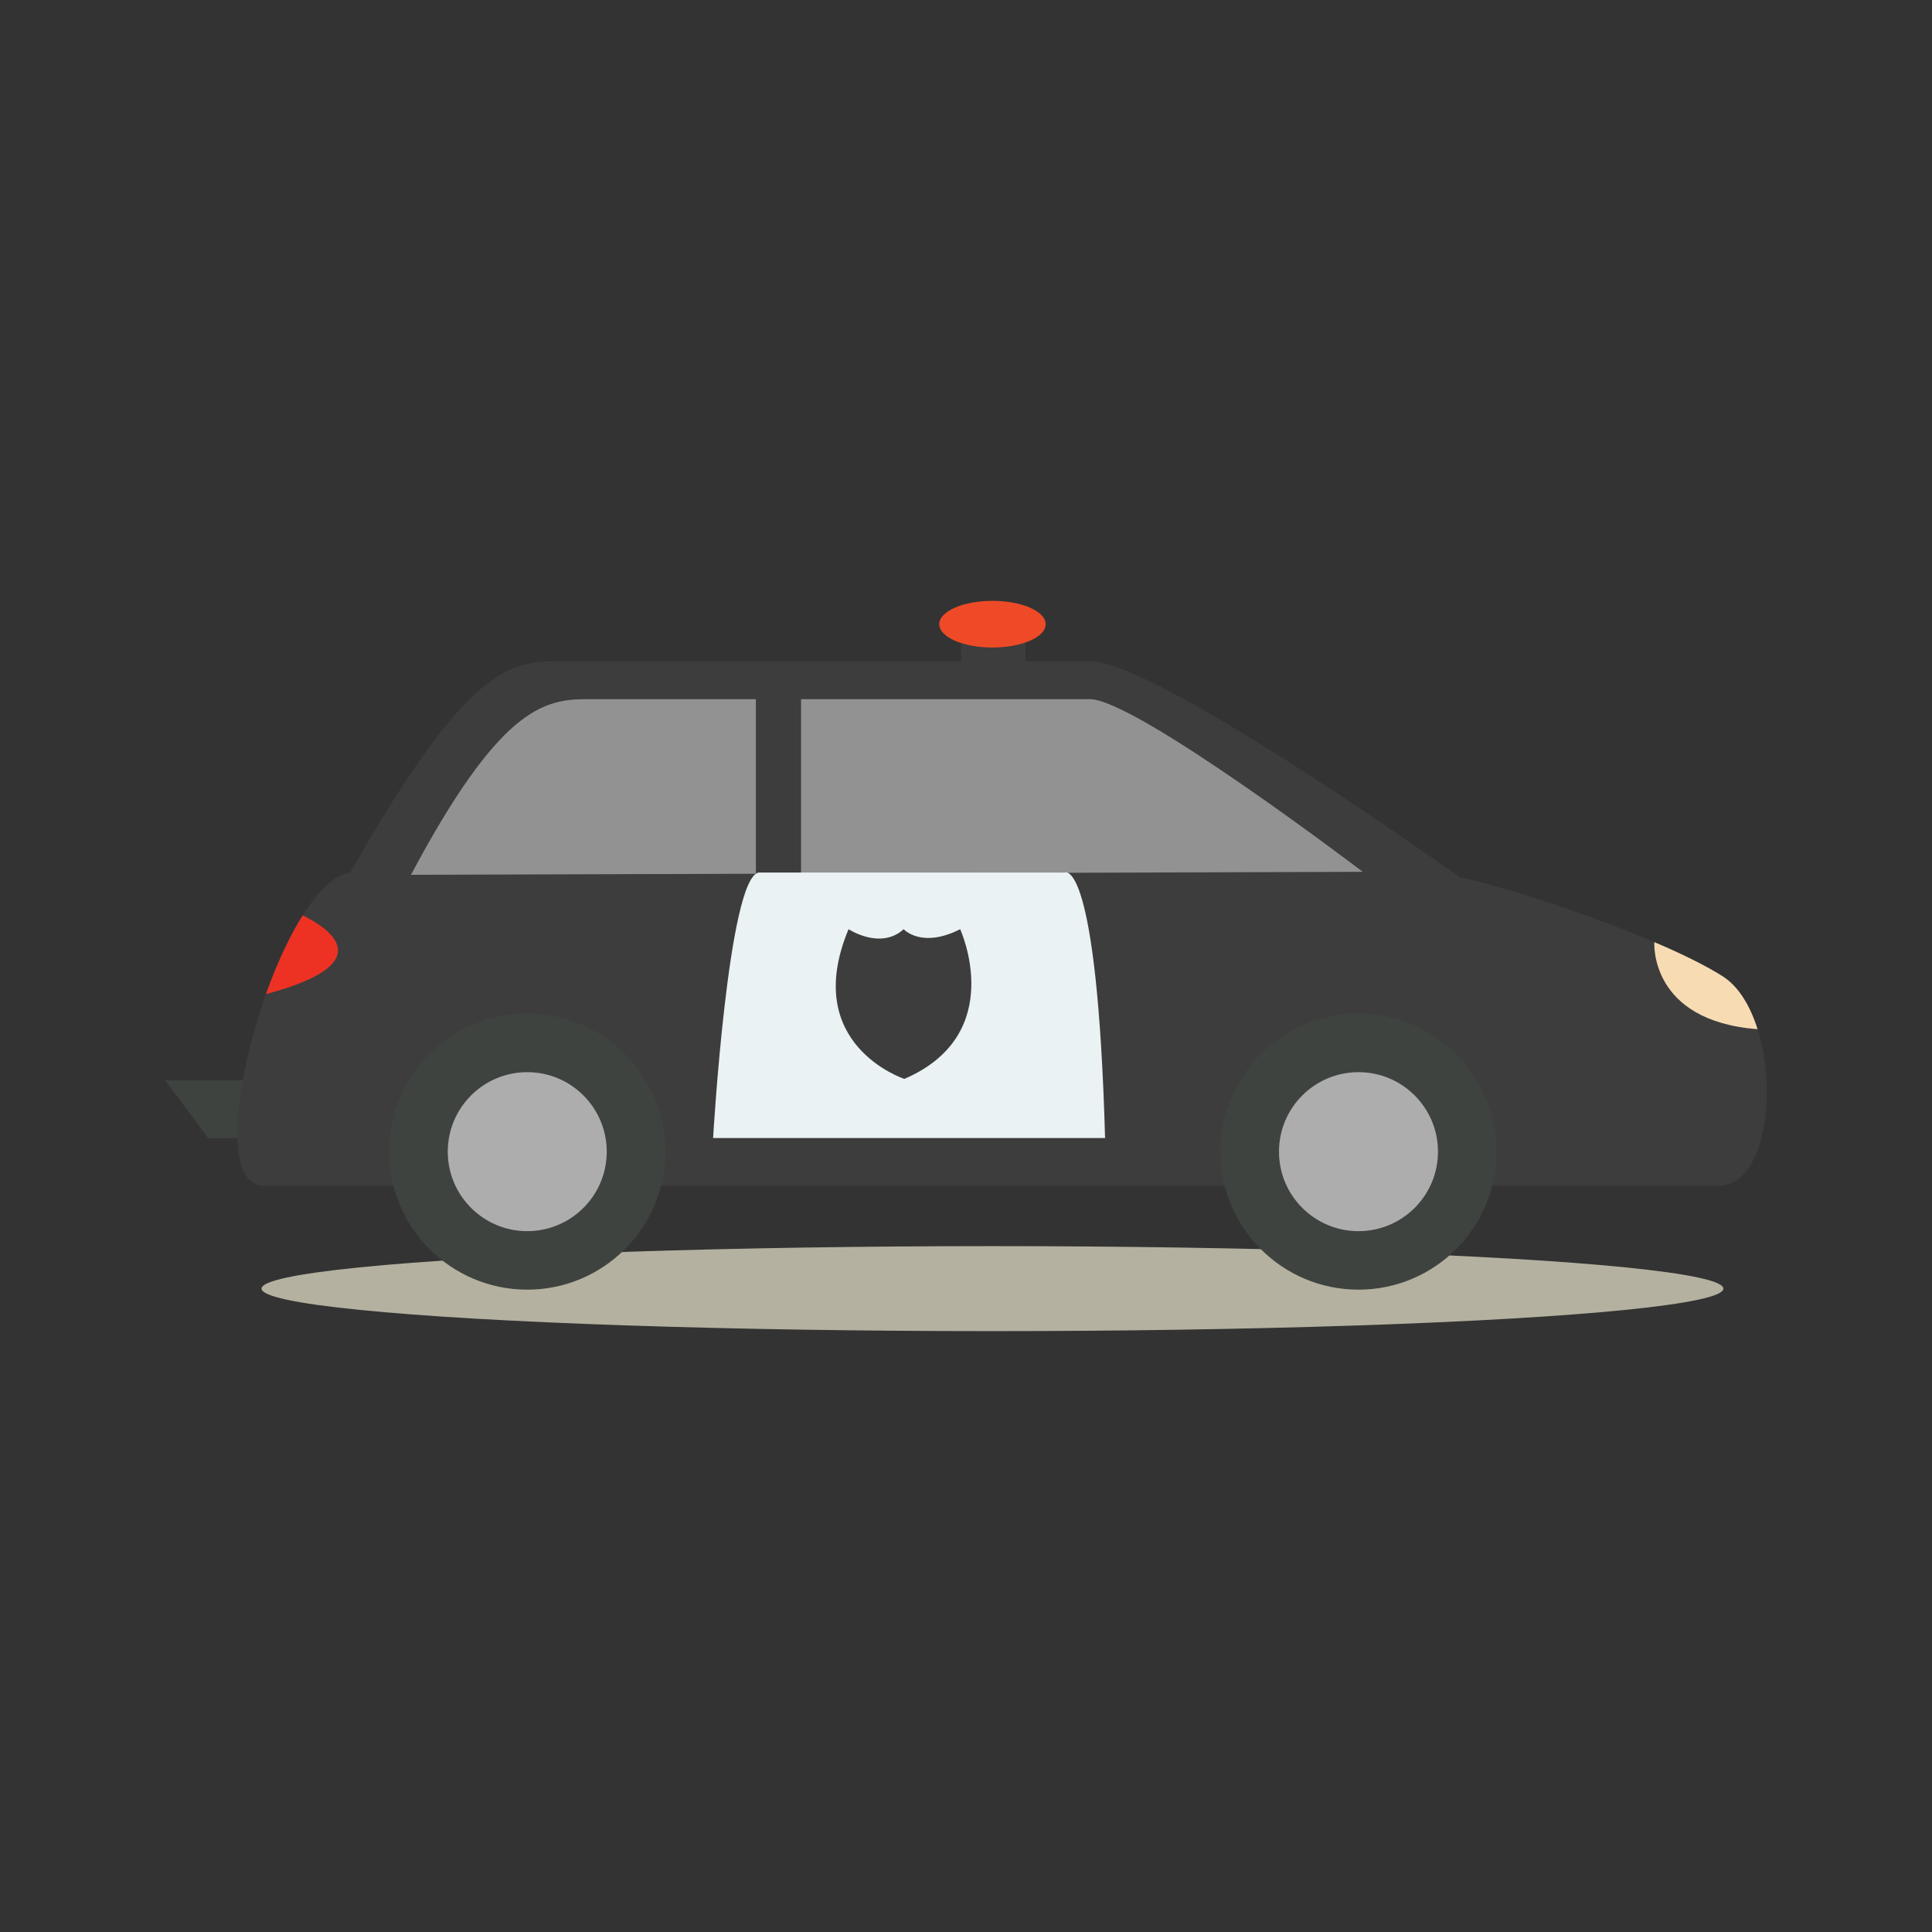 <?xml version="1.0" encoding="utf-8"?>
<!-- Generator: Adobe Illustrator 16.0.0, SVG Export Plug-In . SVG Version: 6.00 Build 0)  -->
<!DOCTYPE svg PUBLIC "-//W3C//DTD SVG 1.1//EN" "http://www.w3.org/Graphics/SVG/1.1/DTD/svg11.dtd">
<svg version="1.1" id="Layer_1" xmlns="http://www.w3.org/2000/svg" xmlns:xlink="http://www.w3.org/1999/xlink" x="0px" y="0px"
	 width="350px" height="350px" viewBox="0 0 350 350" enable-background="new 0 0 350 350" xml:space="preserve">
<rect x="0" y="0" width="350" height="350" fill="#333333" stroke="none"/>
<g>
	<ellipse fill="#B5B1A0" cx="179.794" cy="233.447" rx="132.416" ry="7.699"/>
	<g>
		<path fill="#3F4340" d="M54.691,195.716H29.928l7.795,10.456h16.438C54.161,206.172,50.582,201.494,54.691,195.716z"/>
		<g>
			<g>
				<path fill="#3D3D3D" d="M47.822,214.816h263.45c11.448,0,11.727-30.968,0.838-37.932c-11.992-7.669-45.685-18.801-53.151-18.801
					H64.002C50.985,158.084,34.775,214.816,47.822,214.816z"/>
				<path fill="#3D3D3D" d="M264.399,158.889c0,0-54.771-39.082-66.764-39.082s-88.009,0-97.032,0
					c-9.025,0-16.901,2.469-37.626,39.082H264.399z"/>
				<path fill="#939292" d="M246.881,157.94c0,0-41.116-31.281-49.453-31.281s-83.178,0-91.177,0
					c-7.996,0-15.917,2.012-31.803,31.821L246.881,157.94z"/>
				<g>
					<rect x="136.937" y="121.708" fill="#3D3D3D" width="8.181" height="36.861"/>
					<g>
						<rect x="174.1" y="115.367" fill="#3D3D3D" width="11.683" height="6.341"/>
						<ellipse fill="#EF4A27" cx="179.795" cy="113.078" rx="9.638" ry="4.226"/>
					</g>
					<g>
						<path fill="#EAF2F3" d="M129.187,206.168c0,0,2.722-47.224,8.271-48.101h55.491c0,0,5.806-2.885,7.246,48.101H129.187z"/>
						<path fill="#3D3D3D" d="M153.725,168.333c0,0,5.792,3.821,9.985,0c0,0,3.206,3.574,10.232,0c0,0,8.751,18.985-10.109,27.12
							C163.833,195.453,144.971,189.291,153.725,168.333z"/>
					</g>
					<g>
						<path fill="#F7DCB3" d="M312.109,176.885c-3.018-1.93-7.408-4.078-12.408-6.213c0,0-1.027,14.252,18.699,15.777
							C317.083,182.262,314.991,178.73,312.109,176.885z"/>
						<path fill="#ED3224" d="M48.176,180.092c20.774-5.531,11.756-11.757,6.663-14.271
							C52.378,169.719,50.081,174.745,48.176,180.092z"/>
					</g>
				</g>
			</g>
			<g>
				<g>
					<circle fill="#3F4340" cx="246.103" cy="208.634" r="24.999"/>
					<circle fill="#ADADAD" cx="246.102" cy="208.634" r="14.401"/>
				</g>
				<g>
					<circle fill="#3F4340" cx="95.517" cy="208.634" r="24.999"/>
					<circle fill="#ADADAD" cx="95.517" cy="208.634" r="14.4"/>
				</g>
			</g>
		</g>
	</g>
</g>
</svg>
